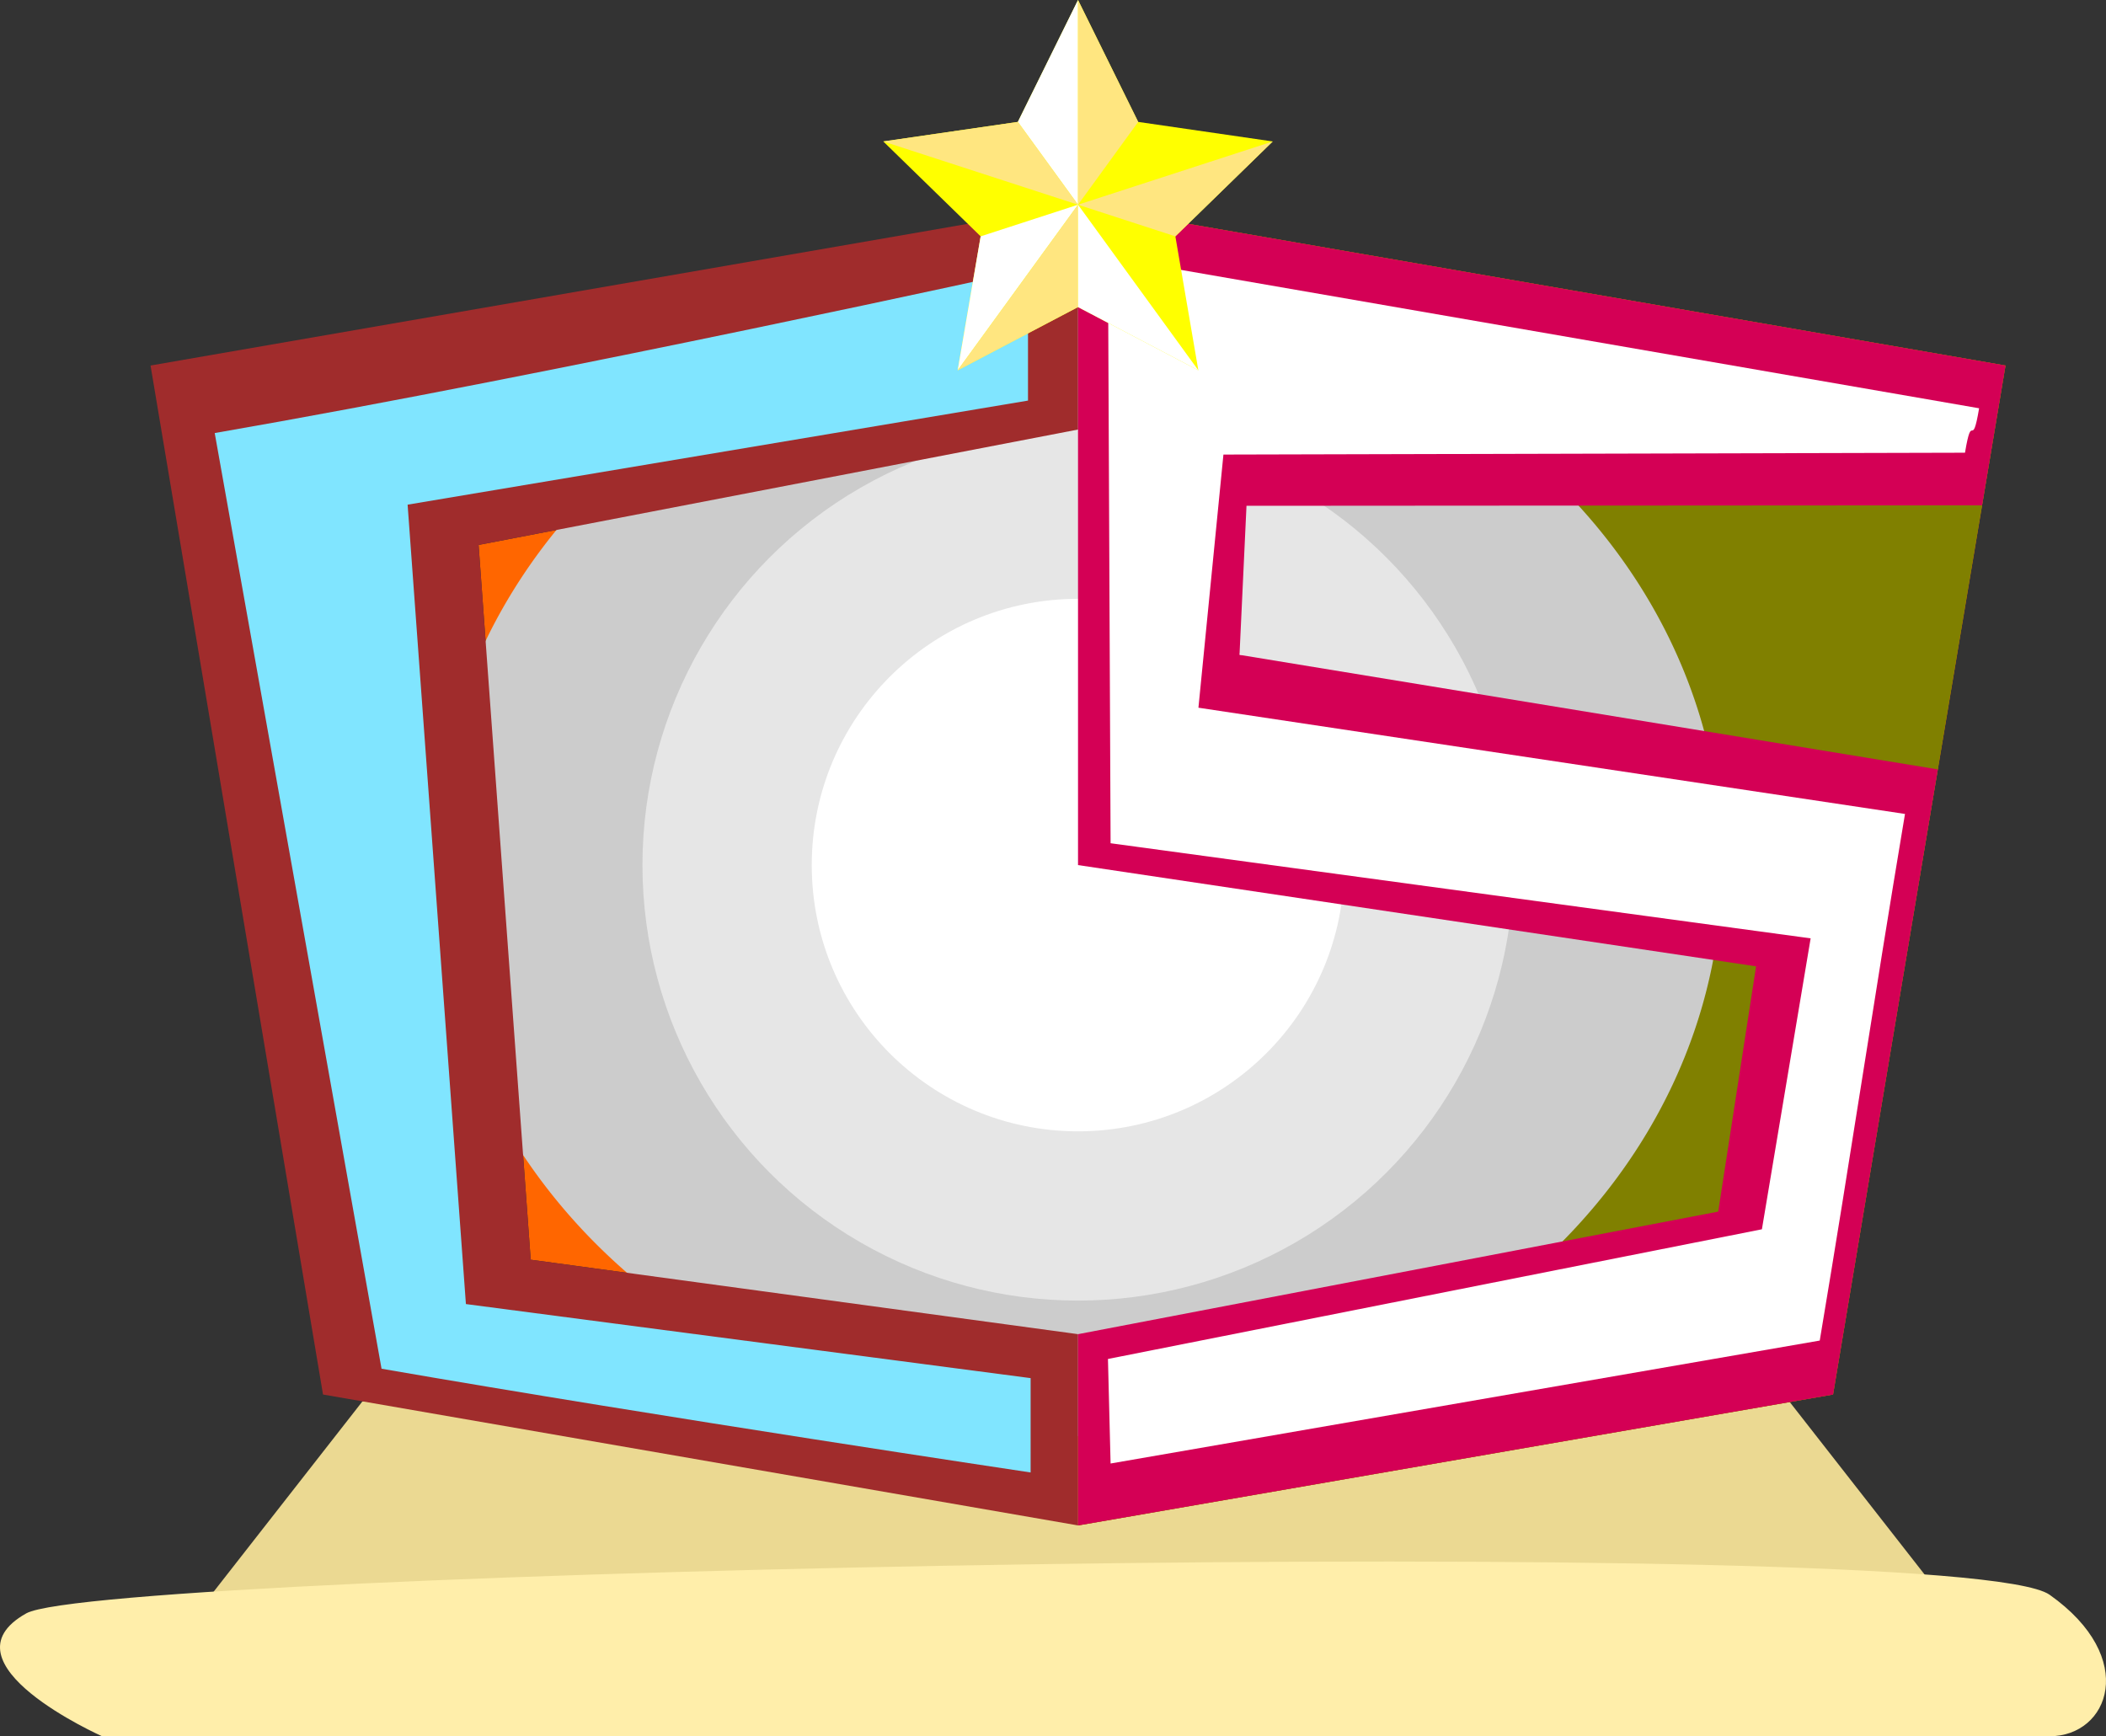 <?xml version="1.0" encoding="UTF-8" standalone="no"?>
<!-- Created with Inkscape (http://www.inkscape.org/) -->

<svg
   width="128.743mm"
   height="106.151mm"
   viewBox="0 0 128.743 106.151"
   version="1.1"
   id="svg5"
   sodipodi:docname="logo.svg"
   inkscape:version="1.2.2 (732a01da63, 2022-12-09)"
   inkscape:export-filename="logo_.png"
   inkscape:export-xdpi="96"
   inkscape:export-ydpi="96"
   xmlns:inkscape="http://www.inkscape.org/namespaces/inkscape"
   xmlns:sodipodi="http://sodipodi.sourceforge.net/DTD/sodipodi-0.dtd"
   xmlns="http://www.w3.org/2000/svg"
   xmlns:svg="http://www.w3.org/2000/svg">
  <rect x="0" y="0" width="128.743" height="106.151" fill="#333333" stroke="none"/>
  <sodipodi:namedview
     id="namedview7"
     pagecolor="#ffffff"
     bordercolor="#000000"
     borderopacity="0.25"
     inkscape:showpageshadow="2"
     inkscape:pageopacity="0.0"
     inkscape:pagecheckerboard="0"
     inkscape:deskcolor="#d1d1d1"
     inkscape:document-units="mm"
     showgrid="false"
     inkscape:zoom="2.325"
     inkscape:cx="367.95699"
     inkscape:cy="703.22581"
     inkscape:window-width="1920"
     inkscape:window-height="1017"
     inkscape:window-x="-8"
     inkscape:window-y="-8"
     inkscape:window-maximized="1"
     inkscape:current-layer="layer1" />
  <defs
     id="defs2" />
  <g
     inkscape:label="Layer BG "
     inkscape:groupmode="layer"
     id="layer1"
     transform="translate(-40.615,-86.627)">
    <g
       id="g1975"
       style="fill:#ebd992;fill-opacity:1">
      <path
         id="rect1400"
         style="fill:#ebd992;fill-opacity:1;stroke-width:0.265"
         d="m 62.772,172.304 h 87.221 l 15.917,20.361 H 46.855 Z" />
      <path
         style="fill:#ffeeaa;fill-opacity:1;stroke:none;stroke-width:0.265"
         d="m 46.855,192.778 c 0,0 -10.058,-4.473 -4.635,-7.513 4.665,-2.615 118.219,-5.007 123.69,-1.138 5.472,3.869 3.632,8.651 0,8.651 z"
         id="path4603"
         sodipodi:nodetypes="csccc" />
    </g>
    <path
       id="path2453"
       style="display:inline;fill:#ff6600;stroke-width:0.285"
       inkscape:transform-center-x="1.8419355e-06"
       inkscape:transform-center-y="-1.7290322e-06"
       d="m 106.516,99.143 v 13.745 l -36.643,7.056 3.186,43.699 33.457,4.552 v 11.694 c 15.385,-2.668 30.771,-5.336 46.156,-8.004 3.514,-20.97 7.029,-41.941 10.543,-62.911 -18.899,-3.277 -37.799,-6.554 -56.699,-9.831 z" />
    <path
       id="path691"
       style="display:inline;fill:#808000;stroke-width:0.285"
       inkscape:transform-center-x="1.8419355e-06"
       inkscape:transform-center-y="-1.7290322e-06"
       d="m 106.516,99.143 c 0,0 37.799,6.554 56.699,9.832 -3.514,20.97 -7.029,41.941 -10.543,62.911 -15.385,2.668 -46.156,8.004 -46.156,8.004 z"
       sodipodi:nodetypes="ccccc" />
    <path
       id="circle970"
       style="display:inline;opacity:1;mix-blend-mode:overlay;fill:#cccccc;stroke-width:0.603"
       d="m 145.893,139.516 a 39.377,34.913 0 0 1 -39.377,34.913 39.377,34.913 0 0 1 -39.377,-34.913 39.377,34.913 0 0 1 39.377,-34.913 39.377,34.913 0 0 1 39.377,34.913 z" />
    <circle
       style="display:inline;opacity:1;mix-blend-mode:overlay;fill:#e6e6e6;stroke-width:0.433"
       id="circle808"
       cx="106.516"
       cy="139.516"
       r="26.627"
       sodipodi:insensitive="true" />
    <circle
       style="display:inline;opacity:1;mix-blend-mode:overlay;fill:#ffffff;stroke-width:0.265"
       id="path806"
       cx="106.516"
       cy="139.516"
       r="16.278"
       sodipodi:insensitive="true" />
    <path
       id="path1040"
       style="display:inline;fill:#a02c2c;stroke-width:0.285"
       inkscape:transform-center-x="1.8419355e-06"
       inkscape:transform-center-y="-1.7290322e-06"
       d="m 106.516,99.143 c 0,0 -37.799,6.554 -56.698,9.831 l 10.543,62.911 c 15.385,2.668 46.155,8.004 46.155,8.004 v -11.694 l -33.457,-4.552 -3.186,-43.699 36.643,-7.056 z" />
    <path
       id="path996"
       style="display:inline;fill:#d40055;stroke-width:0.285"
       inkscape:transform-center-x="1.8419355e-06"
       inkscape:transform-center-y="-1.7290322e-06"
       d="m 106.516,99.143 v 40.373 l 41.451,6.191 -2.315,14.996 -39.136,7.493 v 11.694 c 0,0 30.771,-5.336 46.156,-8.004 2.135,-12.74 4.27,-25.479 6.405,-38.219 l -42.689,-7.005 0.427,-9.111 44.967,-0.03 c 0.477,-2.849 0.955,-5.698 1.432,-8.547 -18.899,-3.277 -56.699,-9.831 -56.699,-9.831 z" />
    <path
       id="path1001"
       style="display:inline;fill:#ffffff;stroke-width:0.267"
       inkscape:transform-center-x="1.2960849e-06"
       inkscape:transform-center-y="-3.7003812e-06"
       d="m 108.346,102.353 0.161,35.828 42.795,5.815 -2.979,17.787 -39.977,7.929 0.161,6.391 c 0,0 28.901,-5.012 43.352,-7.517 2.005,-11.966 3.206,-20.23 5.211,-32.196 l -43.193,-6.495 1.528,-15.477 45.333,-0.113 c 0.448,-2.676 0.414,-0.041 0.863,-2.717 -17.751,-3.078 -53.255,-9.234 -53.255,-9.234 z"
       sodipodi:nodetypes="cccccccccccccc" />
    <path
       id="path747"
       style="display:inline;fill:#80e5ff;stroke:none;stroke-width:0.318"
       inkscape:transform-center-y="-1.3745951e-06"
       d="m 103.458,103.127 c 0,0 -28.579,6.311 -49.717,9.976 l 10.198,57.205 c 17.207,2.984 39.68,6.343 39.68,6.343 l -2.8e-4,-5.768 -34.522,-4.528 -3.564,-48.874 37.925,-6.363 z"
       sodipodi:nodetypes="ccccccccc"
       inkscape:transform-center-x="1.6414792e-06" />
    <path
       id="path420"
       style="fill:#ffff00;stroke-width:0.265"
       inkscape:transform-center-x="1.3419336e-06"
       inkscape:transform-center-y="-1.1951706"
       d="m 106.516,86.627 3.678,7.453 8.225,1.195 -5.952,5.801 1.405,8.192 -7.357,-3.868 -7.357,3.868 1.405,-8.192 -5.952,-5.801 8.225,-1.195 z" />
    <path
       style="fill:#ffffff;stroke:none;stroke-width:0.265"
       d="m 106.516,99.143 -5.952,1.934 -1.405,8.192 z"
       id="path734"
       sodipodi:nodetypes="cccc" />
    <path
       style="fill:#ffffff;stroke:none;stroke-width:0.265"
       d="m 106.516,86.627 1.4e-4,12.516 -3.678,-5.063 z"
       id="path736"
       sodipodi:nodetypes="cccc" />
    <path
       style="fill:#ffe680;stroke:none;stroke-width:0.265"
       d="m 106.516,99.143 -3.678,-5.063 -8.225,1.195 z"
       id="path794" />
    <path
       style="fill:#ffe680;stroke:none;stroke-width:0.265"
       d="m 106.516,99.143 v 6.258 l -7.357,3.868 z"
       id="path1010" />
    <path
       style="fill:#ffe680;stroke:none;stroke-width:0.265"
       d="m 106.516,99.143 11.903,-3.867 -5.952,5.801 z"
       id="path1012" />
    <path
       style="fill:#ffffff;stroke:none;stroke-width:0.265"
       d="M 113.873,109.269 106.516,99.143 v 6.258 z"
       id="path1068" />
    <path
       style="fill:#ffe680;fill-opacity:1;stroke:none;stroke-width:0.265"
       d="m 106.516,99.143 3.678,-5.063 -3.678,-7.453 z"
       id="path1070" />
  </g>
</svg>
